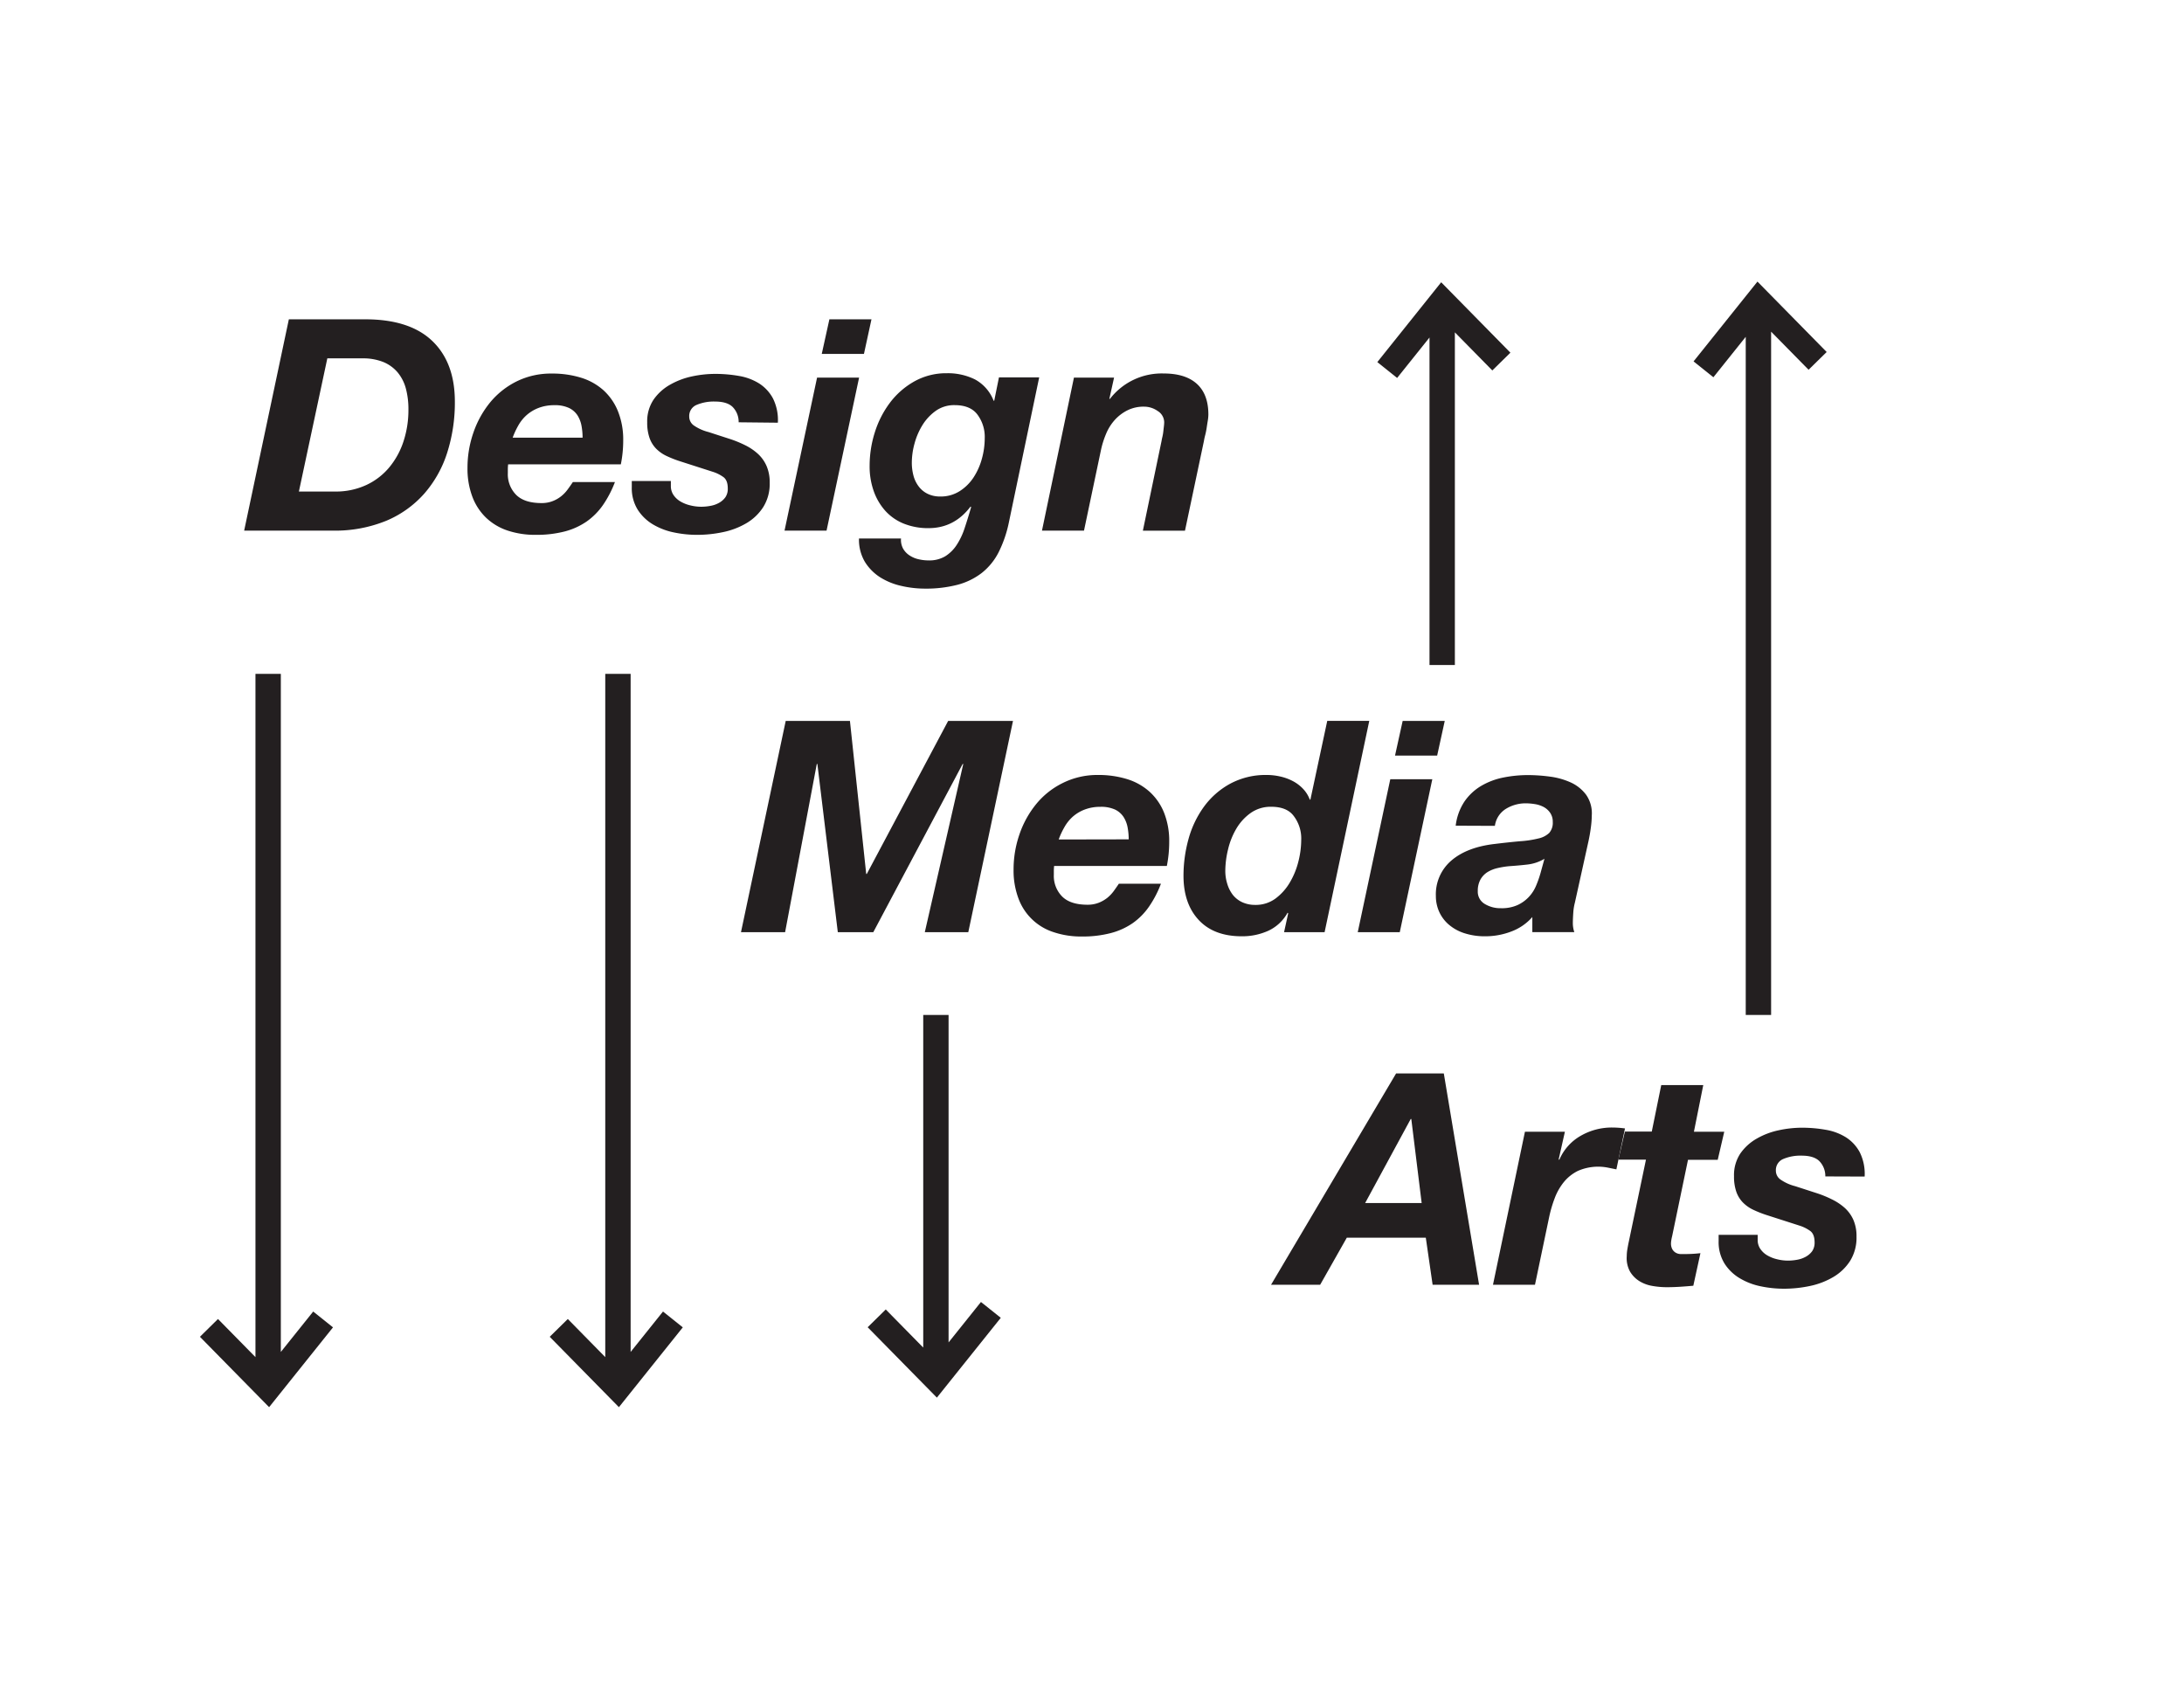 <svg id="Layer_1" data-name="Layer 1" xmlns="http://www.w3.org/2000/svg" width="652.5" height="504.205" viewBox="0 0 792 612"><defs><style>.cls-1{fill:#231f20;}.cls-2{fill:none;}</style></defs><title>designMediaArts</title><path class="cls-1" d="M104.75,115.78h27.68q16.11,0,24.31,7.83t8.21,22a59.82,59.82,0,0,1-2.79,18.57A41.67,41.67,0,0,1,153.84,179,38,38,0,0,1,140,188.86a49.16,49.16,0,0,1-19.37,3.54H88.54Zm3.64,62.45h13a26.36,26.36,0,0,0,11.43-2.36,24,24,0,0,0,8.37-6.44,28.67,28.67,0,0,0,5.15-9.44,36.42,36.42,0,0,0,1.77-11.48,29,29,0,0,0-.91-7.57,15.39,15.39,0,0,0-2.95-5.85,13.54,13.54,0,0,0-5.21-3.81,19.69,19.69,0,0,0-7.67-1.34H118.7Z"/><path class="cls-1" d="M184.27,168.36a16.68,16.68,0,0,0-.11,1.83v1.39a10.59,10.59,0,0,0,3,7.83q3,3,9.23,3a10.81,10.81,0,0,0,4-.7,11.77,11.77,0,0,0,3.11-1.77,12.86,12.86,0,0,0,2.36-2.47c.68-.93,1.31-1.82,1.88-2.68H223a39.26,39.26,0,0,1-4.29,8.26,24.08,24.08,0,0,1-5.91,6,25.14,25.14,0,0,1-8,3.65,40.81,40.81,0,0,1-10.57,1.23,31.46,31.46,0,0,1-10.14-1.55,20.84,20.84,0,0,1-7.78-4.62,20.59,20.59,0,0,1-5-7.62,28.77,28.77,0,0,1-1.78-10.46,38.83,38.83,0,0,1,2.15-12.83,35.43,35.43,0,0,1,6.06-10.94,29.31,29.31,0,0,1,9.61-7.62,28.1,28.1,0,0,1,12.77-2.84,35.15,35.15,0,0,1,10.57,1.5,21.71,21.71,0,0,1,8.16,4.56,20.77,20.77,0,0,1,5.25,7.62A27.43,27.43,0,0,1,226,159.67a43.63,43.63,0,0,1-.86,8.69Zm27-9.66a24,24,0,0,0-.38-4.24,10.83,10.83,0,0,0-1.44-3.81,7.6,7.6,0,0,0-3.12-2.73,12,12,0,0,0-5.36-1,15.63,15.63,0,0,0-5.69,1,14.34,14.34,0,0,0-4.29,2.58A14.51,14.51,0,0,0,188,154.2a28.77,28.77,0,0,0-2.09,4.5Z"/><path class="cls-1" d="M267.86,153.12a7.67,7.67,0,0,0-2.14-5.52q-2-2-6.44-2a15.87,15.87,0,0,0-6.71,1.23,4.34,4.34,0,0,0-2.63,4.24,3.92,3.92,0,0,0,1.56,3.12,16.4,16.4,0,0,0,5.42,2.46l7.62,2.47a41.11,41.11,0,0,1,5.68,2.31,19.86,19.86,0,0,1,4.67,3.17A13.06,13.06,0,0,1,278,169a14.8,14.8,0,0,1,1.12,6.06,15.85,15.85,0,0,1-2.31,8.75,18.15,18.15,0,0,1-6.06,5.85,27.73,27.73,0,0,1-8.48,3.27,45.11,45.11,0,0,1-9.55,1,40.46,40.46,0,0,1-8.26-.86,24.33,24.33,0,0,1-7.62-2.89,16.67,16.67,0,0,1-5.58-5.37,14.76,14.76,0,0,1-2.15-8.16v-2.25h14.17v1.83a5.72,5.72,0,0,0,1,3.32,7.93,7.93,0,0,0,2.53,2.31,12.76,12.76,0,0,0,3.54,1.39,16.13,16.13,0,0,0,3.92.49,18.19,18.19,0,0,0,3.43-.33,9.61,9.61,0,0,0,3.11-1.12,6.93,6.93,0,0,0,2.25-2,5.37,5.37,0,0,0,.86-3.17c0-1.93-.5-3.29-1.5-4.07a13.48,13.48,0,0,0-4-2l-11.7-3.76a40.16,40.16,0,0,1-5.09-2,13.19,13.19,0,0,1-3.76-2.68,10.52,10.52,0,0,1-2.36-3.92,16.76,16.76,0,0,1-.81-5.53,14.14,14.14,0,0,1,2.31-8.26,18.07,18.07,0,0,1,6-5.42,27.4,27.4,0,0,1,7.94-3,40.06,40.06,0,0,1,8.37-.91,49.21,49.21,0,0,1,8.69.75,20.08,20.08,0,0,1,7.3,2.73,14.67,14.67,0,0,1,5,5.42,17.54,17.54,0,0,1,1.77,8.8Z"/><path class="cls-1" d="M296.3,136.92h15.24l-11.8,55.48H284.5Zm17-8.59H298l2.77-12.55h15.26Z"/><path class="cls-1" d="M365.84,189.5a43.72,43.72,0,0,1-3.75,10.84,22.63,22.63,0,0,1-6.07,7.41,24.68,24.68,0,0,1-8.8,4.29,45.64,45.64,0,0,1-12,1.39,38.12,38.12,0,0,1-8.43-1,24.35,24.35,0,0,1-7.62-3.11,17.72,17.72,0,0,1-5.52-5.58,15.75,15.75,0,0,1-2.15-8.48h15.24a6.62,6.62,0,0,0,.75,3.65,7.16,7.16,0,0,0,2.31,2.46,9.81,9.81,0,0,0,3.27,1.4,16.24,16.24,0,0,0,3.65.43,11.3,11.3,0,0,0,6.06-1.5,13.6,13.6,0,0,0,4.13-4.08,25.56,25.56,0,0,0,2.9-6.12c.79-2.36,1.57-4.9,2.36-7.62l-.21-.21q-5.91,7.83-15.24,7.83a23.61,23.61,0,0,1-8.91-1.61,18.18,18.18,0,0,1-6.71-4.61,21.3,21.3,0,0,1-4.23-7.14,26.8,26.8,0,0,1-1.51-9.28,40.07,40.07,0,0,1,1.88-12.08,35.55,35.55,0,0,1,5.47-10.73,28.58,28.58,0,0,1,8.8-7.72,23.61,23.61,0,0,1,11.86-3,22.12,22.12,0,0,1,10.2,2.25,14.87,14.87,0,0,1,6.76,7.73h.21l1.72-8.48h14.59ZM346.2,146.9a11.45,11.45,0,0,0-6.76,2,17.91,17.91,0,0,0-4.83,5.09,25,25,0,0,0-2.95,6.77,26.42,26.42,0,0,0-1,7,18,18,0,0,0,.59,4.67,11.22,11.22,0,0,0,1.88,3.92,9,9,0,0,0,3.22,2.68,10.15,10.15,0,0,0,4.61,1,12.77,12.77,0,0,0,7.14-2,16.82,16.82,0,0,0,5-5,23.76,23.76,0,0,0,3-6.82,27.72,27.72,0,0,0,1-7.29,13.51,13.51,0,0,0-2.68-8.64C352.68,148,349.92,146.9,346.2,146.9Z"/><path class="cls-1" d="M389.45,136.92H404l-1.71,7.72h.21A23.71,23.71,0,0,1,422,135.42q7.93,0,12.07,3.8t4.13,11.11a14.66,14.66,0,0,1-.21,2.2c-.15.9-.29,1.81-.43,2.74a26.49,26.49,0,0,1-.54,2.63,19.56,19.56,0,0,0-.43,2l-6.87,32.52H414.45l6.77-32.52c.07-.43.17-.94.32-1.55a16.39,16.39,0,0,0,.32-1.88c.07-.65.14-1.27.21-1.88a13.62,13.62,0,0,0,.11-1.45,4.83,4.83,0,0,0-2.31-4.08,8.57,8.57,0,0,0-5-1.61,13.07,13.07,0,0,0-6.06,1.35,15.62,15.62,0,0,0-4.56,3.48,17.45,17.45,0,0,0-3.11,4.94,32.77,32.77,0,0,0-1.83,5.69L393.1,192.4H377.86Z"/><path class="cls-1" d="M284.93,261.4h23.29l5.9,55.49h.21l29.51-55.49h23.51L351.14,338H335.37l13.95-61h-.22l-32.41,61H303.82l-7.41-61h-.21l-11.49,61h-16Z"/><path class="cls-1" d="M382.26,314c-.07.71-.1,1.32-.1,1.82v1.4a10.59,10.59,0,0,0,3,7.83q3,3,9.23,3a11,11,0,0,0,4-.7,12.42,12.42,0,0,0,3.12-1.77,13.16,13.16,0,0,0,2.36-2.47c.68-.93,1.3-1.83,1.87-2.68H421a38.35,38.35,0,0,1-4.29,8.26,24,24,0,0,1-5.9,6,25.18,25.18,0,0,1-8,3.64,40.3,40.3,0,0,1-10.57,1.24A31.18,31.18,0,0,1,382.1,338a20.07,20.07,0,0,1-12.77-12.23,28.78,28.78,0,0,1-1.77-10.46,38.83,38.83,0,0,1,2.15-12.83,35.43,35.43,0,0,1,6.06-10.94,28.85,28.85,0,0,1,9.61-7.62A28.08,28.08,0,0,1,398.15,281a35.2,35.2,0,0,1,10.57,1.5,21.75,21.75,0,0,1,8.15,4.57,20.56,20.56,0,0,1,5.26,7.61A27.71,27.71,0,0,1,424,305.3a44.38,44.38,0,0,1-.86,8.69Zm27.05-9.66a24,24,0,0,0-.38-4.24,10.66,10.66,0,0,0-1.45-3.81,7.6,7.6,0,0,0-3.11-2.74,12.21,12.21,0,0,0-5.37-1,15.58,15.58,0,0,0-5.68,1,14.11,14.11,0,0,0-4.3,2.58,14.8,14.8,0,0,0-3,3.75,28,28,0,0,0-2.1,4.51Z"/><path class="cls-1" d="M467.15,331.16l-.22-.22a15.3,15.3,0,0,1-7,6.55,22.83,22.83,0,0,1-9.61,2q-10.1,0-15.61-5.9t-5.53-16A50,50,0,0,1,431,304.22a36.23,36.23,0,0,1,5.58-11.69,28.9,28.9,0,0,1,9.45-8.32A27.14,27.14,0,0,1,459.42,281a21.9,21.9,0,0,1,4.78.54,18.51,18.51,0,0,1,4.5,1.61,14.2,14.2,0,0,1,3.76,2.79,11.48,11.48,0,0,1,2.52,4h.22l6.11-28.55h15.24L480.35,338h-14.7ZM461,292.53a12.55,12.55,0,0,0-7.46,2.25,18.43,18.43,0,0,0-5.2,5.69,26.79,26.79,0,0,0-3,7.51,33.73,33.73,0,0,0-1,7.72,15.79,15.79,0,0,0,.7,4.73,12.32,12.32,0,0,0,2,4,9.36,9.36,0,0,0,3.38,2.68,11,11,0,0,0,4.73,1,12.06,12.06,0,0,0,7.4-2.31,19.62,19.62,0,0,0,5.21-5.85,28.53,28.53,0,0,0,3.11-7.67,32.24,32.24,0,0,0,1-7.68,13.43,13.43,0,0,0-2.69-8.69C467.51,293.63,464.75,292.53,461,292.53Z"/><path class="cls-1" d="M504.17,282.54h15.24L507.61,338H492.37Zm17-8.58H505.89l2.77-12.56h15.26Z"/><path class="cls-1" d="M527.89,299.39a20.13,20.13,0,0,1,3.16-8.74,19.26,19.26,0,0,1,6-5.64,25.68,25.68,0,0,1,8-3.06,45.35,45.35,0,0,1,9.12-.91,60.28,60.28,0,0,1,7.78.54,26.56,26.56,0,0,1,7.57,2.09,14.46,14.46,0,0,1,5.63,4.46,11.65,11.65,0,0,1,2.09,7.51,34.73,34.73,0,0,1-.32,4.29c-.21,1.65-.5,3.33-.86,5l-4.94,22.32a19.49,19.49,0,0,0-.59,3.71c-.1,1.46-.16,2.73-.16,3.81a10.12,10.12,0,0,0,.54,3.22H555.68v-5.48a18.83,18.83,0,0,1-7.67,5.26,26.28,26.28,0,0,1-9.28,1.72,24.08,24.08,0,0,1-7.89-1.18,16.35,16.35,0,0,1-5.64-3.22,13.4,13.4,0,0,1-3.38-4.67,13.88,13.88,0,0,1-1.12-5.53,16.09,16.09,0,0,1,5.63-12.87q5.64-4.83,15.62-6,5.35-.65,9.33-1a37.43,37.43,0,0,0,6.6-1,8.2,8.2,0,0,0,3.92-2,5.58,5.58,0,0,0,1.29-4,5.66,5.66,0,0,0-1-3.38,6.72,6.72,0,0,0-2.41-2.09,10.16,10.16,0,0,0-3.17-1,20.13,20.13,0,0,0-3.11-.27,13.66,13.66,0,0,0-7.3,2,8.64,8.64,0,0,0-4,6.17Zm32.19,12a15.41,15.41,0,0,1-6.22,2.09c-2.22.26-4.44.45-6.66.6a31.69,31.69,0,0,0-4.18.69,12.12,12.12,0,0,0-3.6,1.45,7.57,7.57,0,0,0-2.52,2.63,8.39,8.39,0,0,0-1,4.24,5.13,5.13,0,0,0,2.52,4.67,10.88,10.88,0,0,0,5.85,1.55,14,14,0,0,0,6-1.12,13.16,13.16,0,0,0,4.08-2.9,13.56,13.56,0,0,0,2.63-4,38.54,38.54,0,0,0,1.61-4.5Z"/><path class="cls-1" d="M506.28,389.22h17.3l12.79,76.62H519.52l-2.47-17.06H488.4l-9.66,17.06H460.93Zm-11.23,47h20.5l-3.76-30.48h-.21Z"/><path class="cls-1" d="M553,410.36h14.49l-2.25,10,.21.21a18.23,18.23,0,0,1,7.78-8.74,22.56,22.56,0,0,1,11.32-3,35.75,35.75,0,0,1,4.73.33L586.16,424l-3.22-.65a18.3,18.3,0,0,0-10.67,1.18,15.3,15.3,0,0,0-5.16,4.08,21,21,0,0,0-3.32,5.85,45.75,45.75,0,0,0-2,6.81l-5.15,24.58H541.41Z"/><path class="cls-1" d="M614.28,410.36h11l-2.37,10.19H612.13l-5.73,27.58c-.14.57-.25,1.09-.32,1.56a7.75,7.75,0,0,0-.11,1,4.39,4.39,0,0,0,.49,2.3,3.43,3.43,0,0,0,1.24,1.24,3.81,3.81,0,0,0,1.68.48c.61,0,1.2,0,1.78,0a46.63,46.63,0,0,0,5.48-.32l-2.58,11.81c-1.57.14-3.15.27-4.74.37s-3.2.16-4.86.16a29.9,29.9,0,0,1-5.35-.48,13,13,0,0,1-4.68-1.77,10.22,10.22,0,0,1-3.33-3.43,10.1,10.1,0,0,1-1.18-5.58,15.84,15.84,0,0,1,.21-2.42c.15-.89.32-1.84.54-2.84l6.22-29.73h-10l2.36-10.19H599l3.43-16.85h15.24Z"/><path class="cls-1" d="M661.93,426.56a7.76,7.76,0,0,0-2.15-5.53q-2-2-6.44-2a15.9,15.9,0,0,0-6.71,1.23,4.34,4.34,0,0,0-2.63,4.24,3.89,3.89,0,0,0,1.56,3.11A16.27,16.27,0,0,0,651,430.1l7.62,2.47a39.35,39.35,0,0,1,5.69,2.31A20.29,20.29,0,0,1,669,438a13.06,13.06,0,0,1,3.12,4.35,14.8,14.8,0,0,1,1.12,6.06,15.93,15.93,0,0,1-2.3,8.75,18.18,18.18,0,0,1-6.07,5.85,27.77,27.77,0,0,1-8.47,3.27,45.2,45.2,0,0,1-9.56,1,41.17,41.17,0,0,1-8.26-.86,24.11,24.11,0,0,1-7.62-2.9,16.54,16.54,0,0,1-5.58-5.36,14.76,14.76,0,0,1-2.14-8.16v-2.25h14.16v1.82a5.66,5.66,0,0,0,1,3.33,7.79,7.79,0,0,0,2.52,2.31,12.88,12.88,0,0,0,3.54,1.39,16.13,16.13,0,0,0,3.92.49,18.11,18.11,0,0,0,3.43-.33,9.85,9.85,0,0,0,3.11-1.12,7.07,7.07,0,0,0,2.26-2,5.44,5.44,0,0,0,.86-3.17c0-1.93-.51-3.29-1.51-4.08a13.73,13.73,0,0,0-4-2l-11.7-3.76a40.16,40.16,0,0,1-5.09-2,13.19,13.19,0,0,1-3.76-2.68,10.6,10.6,0,0,1-2.36-3.92,16.77,16.77,0,0,1-.8-5.53,14.13,14.13,0,0,1,2.3-8.26,18.17,18.17,0,0,1,6-5.42,27.12,27.12,0,0,1,7.94-3,40.08,40.08,0,0,1,8.37-.92,49.12,49.12,0,0,1,8.69.76,20.08,20.08,0,0,1,7.3,2.73,14.58,14.58,0,0,1,5,5.42,17.54,17.54,0,0,1,1.77,8.8Z"/><polygon class="cls-1" points="113.58 475.55 101.84 490.21 101.84 244.33 92.64 244.33 92.64 492.08 79.05 478.26 72.5 484.71 97.59 510.23 120.76 481.29 113.58 475.55"/><polygon class="cls-1" points="240.43 475.55 228.69 490.21 228.69 244.33 219.49 244.33 219.49 492.08 205.91 478.26 199.35 484.71 224.44 510.23 247.61 481.29 240.43 475.55"/><rect class="cls-2" x="70.39" y="85.05" width="731.37" height="425.18"/><polygon class="cls-1" points="662.42 127.63 637.32 102.1 614.15 131.04 621.34 136.79 633.07 122.13 633.07 368.01 642.27 368.01 642.27 120.26 655.86 134.07 662.42 127.63"/><polygon class="cls-1" points="355.73 472.09 343.99 486.75 343.99 368.01 334.8 368.01 334.8 488.62 321.21 474.8 314.65 481.25 339.75 506.77 362.92 477.83 355.73 472.09"/><rect class="cls-2" x="70.39" y="85.05" width="731.37" height="425.18"/><polygon class="cls-1" points="547.73 127.88 522.63 102.35 499.47 131.29 506.65 137.04 518.39 122.38 518.39 241.12 527.59 241.12 527.59 120.51 541.17 134.32 547.73 127.88"/></svg>